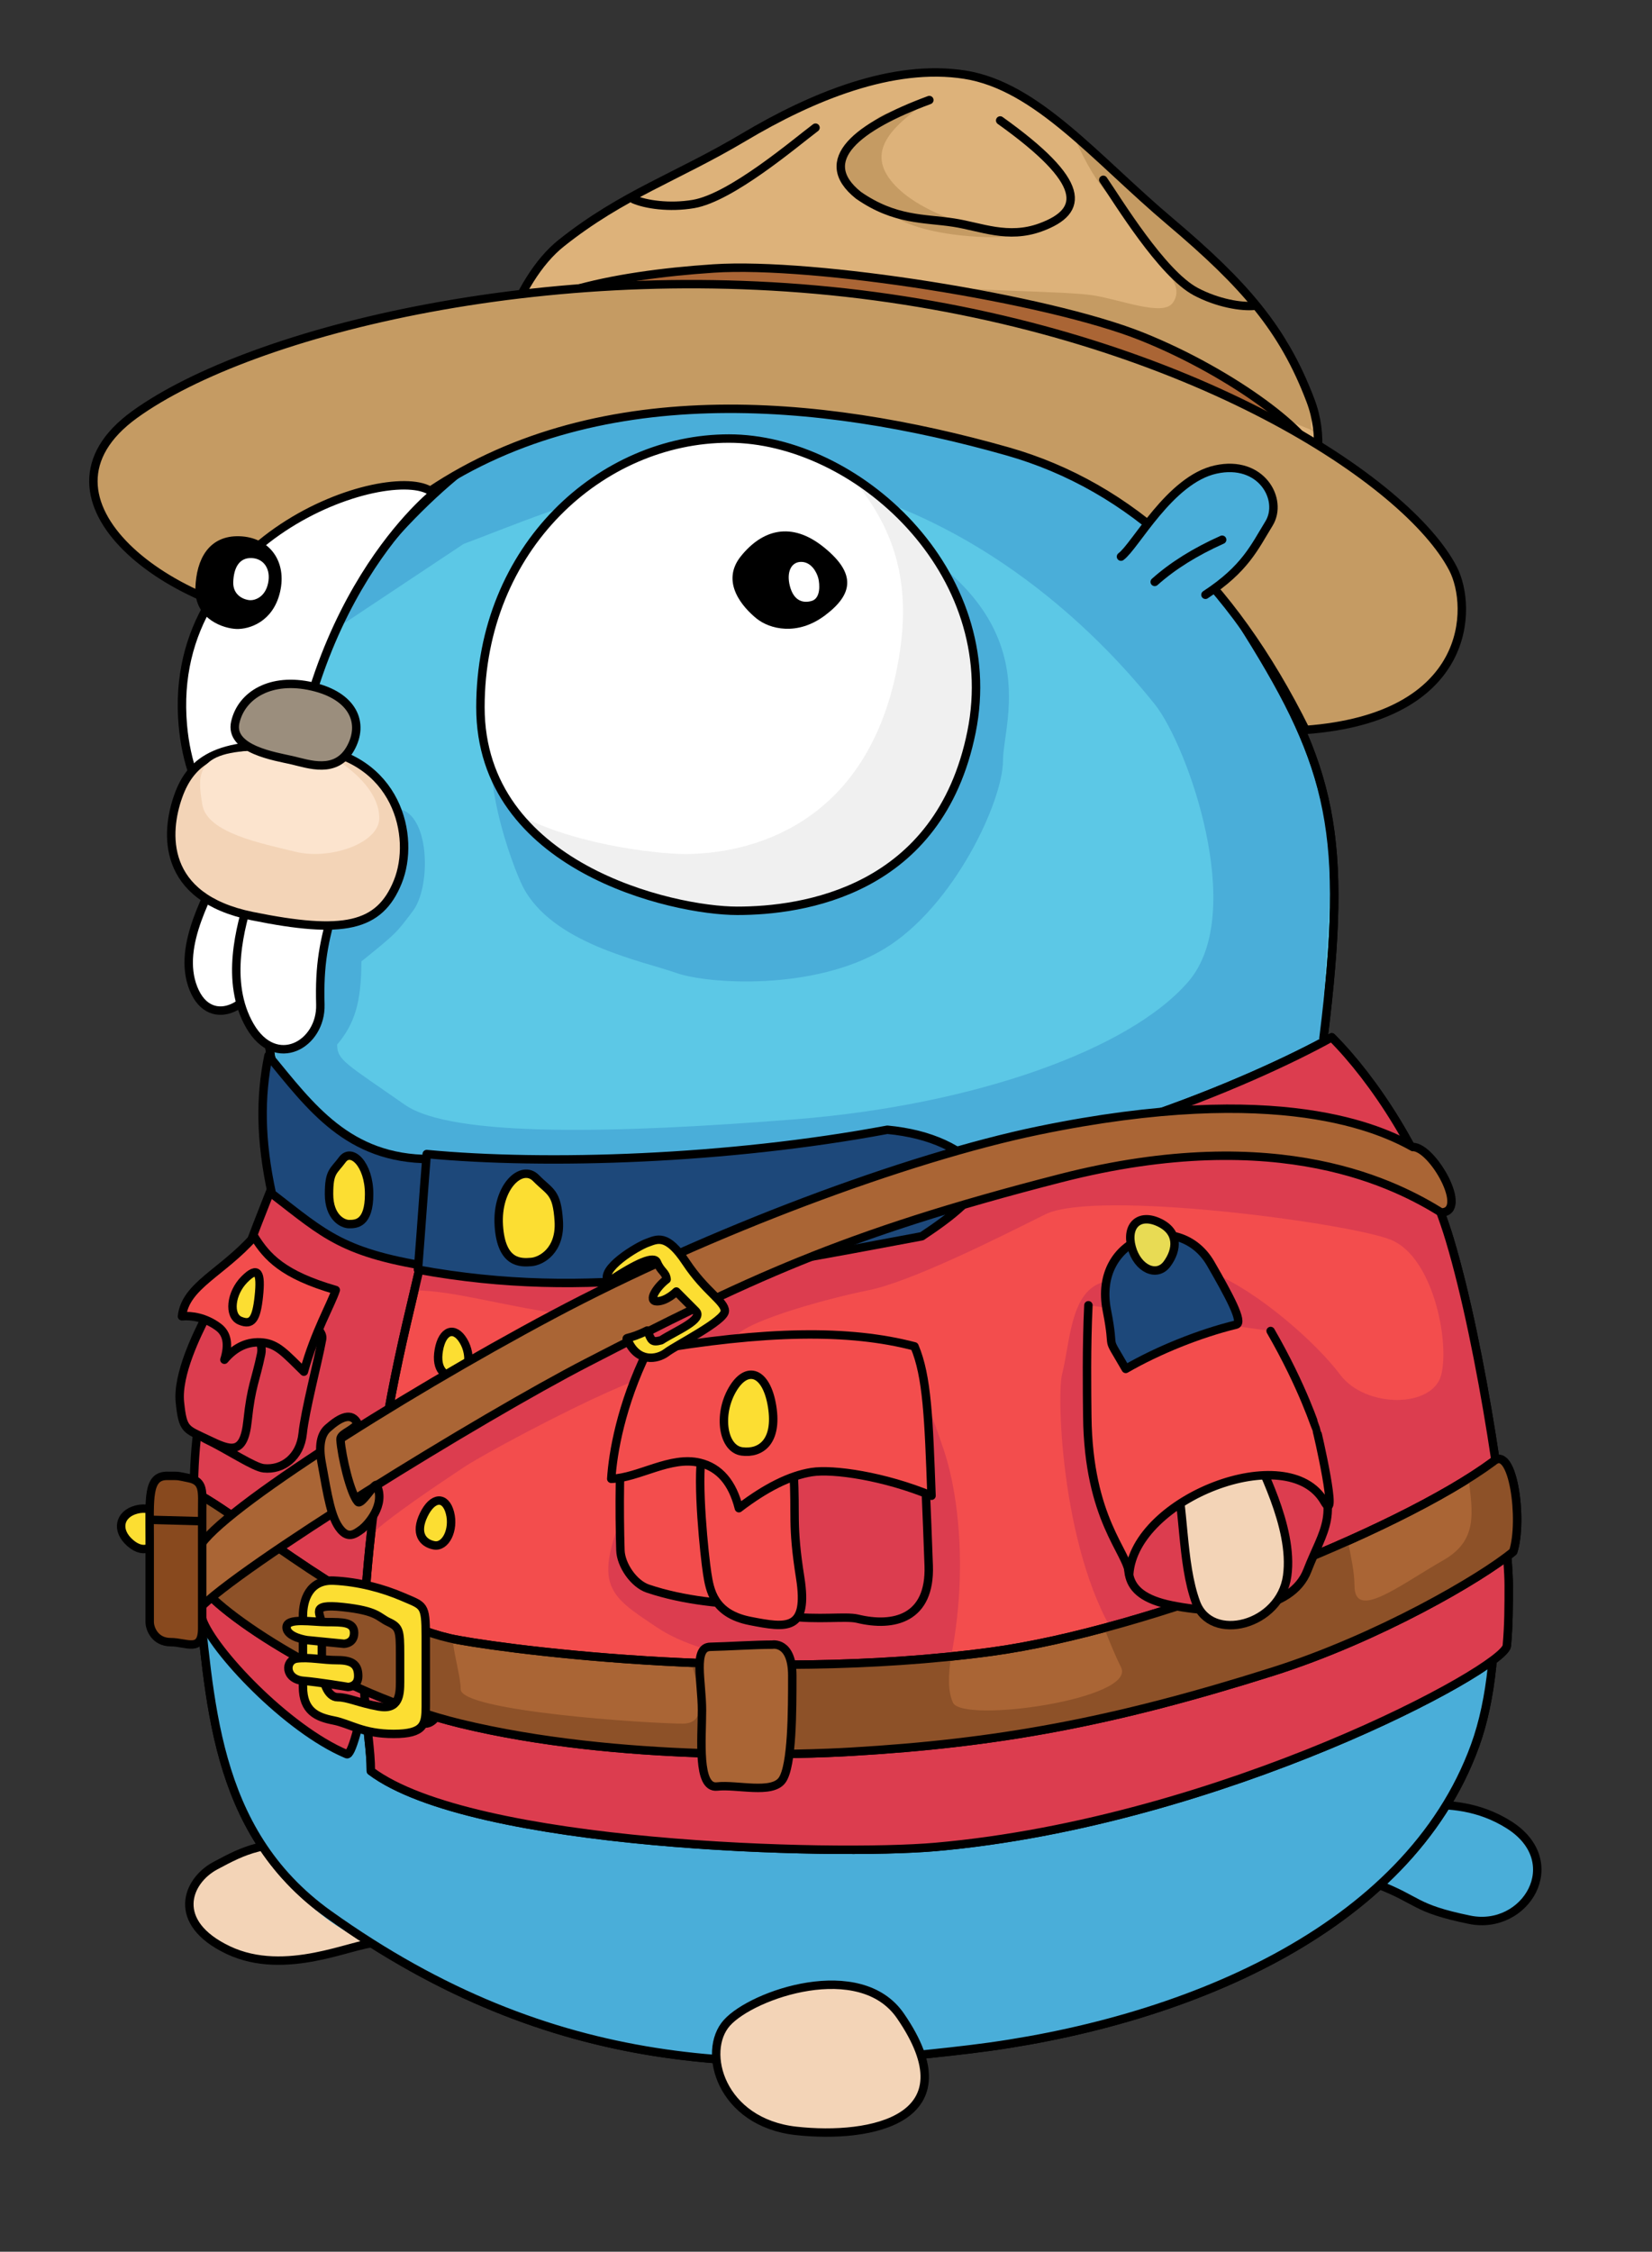 <?xml version="1.0" encoding="UTF-8"?>
<svg width="196px" height="267px" viewBox="0 0 196 267" version="1.1" xmlns="http://www.w3.org/2000/svg" xmlns:xlink="http://www.w3.org/1999/xlink">
    <rect x="0" y="0" width="196" height="267" fill="#333333" stroke="none"/>
    <!-- Generator: Sketch 54.1 (76490) - https://sketchapp.com -->
    <title>Artboard</title>
    <desc>Created with Sketch.</desc>
    <g id="Artboard" stroke="none" stroke-width="1" fill="none" fill-rule="evenodd">
        <g id="Mountie-Gopher3:4" transform="translate(8, -7)">
            <path d="M163.139,218.307 C160.72,223.056 159.869,222.263 157.816,228.732 C155.763,235.201 163.432,241.035 168.539,234.539 C173.646,228.043 171.201,220.092 172.007,218.307" id="tail" stroke="#000000" fill="#4AAED9" stroke-linecap="round" stroke-linejoin="round" transform="translate(164.741, 227.84) rotate(-96) translate(-164.741, -227.84) "></path>
            <path d="M19.802,225.181 C16.159,231.177 16.159,233.664 16.159,237.576 C16.159,241.487 19.638,245.463 25.709,240.956 C31.78,236.449 31.944,227.435 33.159,225.181" id="foot" stroke="#000000" fill="#F3D4B7" stroke-linecap="round" stroke-linejoin="round" transform="translate(24.659, 234.069) rotate(62) translate(-24.659, -234.069) "></path>
            <path d="M40.038,68.998 C33.031,76.394 29.255,85.154 27.355,95.573 C24.749,109.865 20.527,128.02 26.726,140.509 C27.516,142.099 12.751,172.493 15.39,194.693 C16.98,208.059 17,224 31,234 C57.81,253.15 82,253 107.038,249.998 C132.077,246.995 159,236 167,214 C175,192 161,143.998 149.038,129.998 C152,106 150.038,98 140.038,81.998 C130.038,65.995 122.077,55.998 99.038,52.998 C76,49.998 58.038,49.998 40.038,68.998 Z" id="Path" stroke="#000000" fill="#5CC8E6"></path>
            <path d="M28.094,103.162 C30.399,105.775 38.072,102.114 40.038,103.162 C43.038,104.76 43,112.329 41,115 C39,117.671 39,117.671 34.877,121 C34.877,126 34,128.486 32,130.861 C32,132.716 33.019,133.101 40.038,138 C45.639,141.909 65.396,141.381 86.396,139.717 C107.396,138.052 126,131.529 133,123.384 C140,115.24 132.874,95.335 129,90.5 C125.126,85.665 113,71.495 94,65.497 C75,59.499 59,67 47,71.5 C46.959,71.515 31.918,81.531 31.877,81.546 C33.363,79.252 38.074,71.071 40.038,68.998 C58.038,49.998 80,50.998 103.038,53.998 C126.077,56.998 140.038,79.833 146.038,93.998 C152.038,108.162 149,114.248 149,130.861 C156,138 166,165 168,183 C168.866,190.795 170.423,205.853 166,216 C160.21,229.284 146.739,237.023 145.038,238 C142.038,239.724 129,248 100,250.489 C71,252.978 54,248 33.019,236 C19.407,228.214 14.574,205.252 15.465,186 C15.947,175.579 18,171 20.601,158.929 C21.271,155.821 28.304,142.549 27.038,140 C21.821,129.491 25.724,117.813 28.094,103.162 Z M54,112.066 C52.926,109.924 48.191,97.824 51.142,90.771 C57.615,75.298 78.201,61.244 94,68.361 C117,78.722 111,92.376 111,97.171 C111,101.965 105.19,114.5 96.932,119.5 C88.674,124.5 76.003,123.718 72.159,122.343 C68.316,120.968 57.43,118.908 54,112.066 Z" id="body-shadow" fill="#4AAED9" fill-rule="nonzero"></path>
            <path d="M40.038,68.998 C33.031,76.394 29.255,85.154 27.355,95.573 C24.749,109.865 20.527,128.02 26.726,140.509 C27.516,142.099 12.751,172.493 15.39,194.693 C16.98,208.059 17,224 31,234 C57.81,253.15 82,253 107.038,249.998 C132.077,246.995 159,236 167,214 C175,192 161,143.998 149.038,129.998 C152,106 150.038,98 140.038,81.998 C130.038,65.995 122.077,55.998 99.038,52.998 C76,49.998 58.038,49.998 40.038,68.998 Z" id="Path-Copy" stroke="#000000"></path>
            <path d="M78.042,255.635 C78.042,260.201 85.404,264.926 92.724,259.666 C100.043,254.405 107.234,244.708 92.79,241.254 C84.597,239.294 78.042,251.069 78.042,255.635 Z" id="foot" stroke="#000000" fill="#F3D4B7" stroke-linecap="round" stroke-linejoin="round" transform="translate(89.588, 251.509) rotate(42) translate(-89.588, -251.509) "></path>
            <g id="hat" transform="translate(87.952, 51.562) rotate(9) translate(-87.952, -51.562) translate(5.952, 13.062)">
                <path d="M94.724,0.48 C86.05,0.48 77.85,5.492 70.666,11.377 C63.482,17.262 56.909,21.335 50.623,28.092 C46.169,32.88 44.401,42.222 44.981,50.465 C45.22,53.856 54.644,45.289 72.605,43.164 C90.565,41.039 117.507,42.15 126.487,45.382 C135.467,48.613 140.856,54.576 140.856,51.594 C140.856,48.613 145.659,39.287 141.169,31.554 C136.678,23.821 131.29,19.372 121.412,13.487 C111.533,7.601 103.398,0.48 94.724,0.48 Z" id="Path" fill="#DDB27A"></path>
                <path d="M110.773,6.734 C114.354,9.463 117.891,11.399 121.763,13.674 C124.086,15.038 126.164,16.326 128.042,17.595 C130.823,20.131 136.861,24.823 137.558,25.864 C137.846,26.294 139.305,28.756 141.935,33.25 C142.028,33.705 141.271,35.309 142.317,35.614 C131.605,33.211 126.478,30.454 125.272,29.632 C123.455,28.392 106.184,26.321 106.184,26.46 C106.184,26.6 92.079,25.333 95.746,25.473 C99.412,25.612 110.451,23.798 113.845,23.798 C117.238,23.798 122.388,24.999 123.297,23.213 C124.206,21.428 122.546,20.089 121.637,19.36 C120.728,18.63 116.183,14.72 115.274,13.079 C114.668,11.984 112.841,12.066 108.541,5.421 C109.309,5.871 110.053,6.309 110.773,6.734 Z M90.356,4.589 C87.79,7.268 84.632,10.604 87.676,13.786 C90.719,16.968 97.535,18.152 101.958,18.152 C106.382,18.152 94.585,20.554 89.276,18.335 C83.968,16.115 80.721,16.494 82.63,11.136 C86.266,3.992 86.881,7.268 90.356,4.589 Z" id="Shape" fill="#C59B63" fill-rule="nonzero"></path>
                <path d="M94.712,0.337 C86.038,0.337 77.173,5.774 69.989,11.748 C62.804,17.722 56.831,20.688 50.545,27.548 C45.788,32.737 44.161,43.667 45.047,51.947 C45.331,54.61 54.566,45.049 72.526,42.892 C90.487,40.735 117.428,41.863 126.409,45.143 C135.389,48.423 140.777,54.476 140.777,51.45 C140.777,48.423 145.737,39.914 141.247,32.065 C136.757,24.215 131.368,19.698 121.49,13.724 C111.611,7.75 103.386,0.337 94.712,0.337 Z" id="Path" stroke="#000000"></path>
                <path d="M68.853,27.698 C57.112,30.359 45.299,34.754 44.608,40.53 C43.656,48.496 53.684,41.123 71.714,38.974 C89.745,36.826 116.791,37.949 125.807,41.216 C134.822,44.483 140.231,54.128 140.231,51.114 C140.231,48.908 143.115,45.161 142.643,38.656 C142.47,36.273 131.982,30.359 120.241,27.698 C108.5,25.037 80.595,25.037 68.853,27.698 Z" id="Path" stroke="#000000" fill="#AA6535"></path>
                <path d="M106.643,43.652 C83.815,40.926 56.715,42.591 38.879,59.853 C33.594,64.969 33.067,70.578 30.398,76.677 C28.729,76.776 29.28,76.569 28.137,76.687 C11.719,78.368 -8.353,67.57 3.725,55.546 C15.803,43.521 50.443,28.844 88.303,27.949 C126.163,27.054 154.119,39.671 161.082,49.132 C164.11,53.247 166.122,66.199 146.792,70.75 C135.244,54.502 121.861,45.469 106.643,43.652 Z" id="Path" stroke="#000000" fill="#C59B63"></path>
                <path d="M91.017,3.967 C83.111,8.394 78.684,13.145 84.482,16.436 C89.239,18.732 92.633,17.882 96.129,17.867 C99.405,17.853 102.809,18.813 106.403,16.819 C111.357,14.07 110.971,10.669 99.698,5.042 M112.88,10.081 C114.992,12.287 121.487,19.989 125.811,21.463 C128.554,22.399 131.425,22.431 132.952,22.023" id="Shape" stroke="#000000" stroke-linecap="round" stroke-linejoin="round"></path>
                <path d="M58.191,9.313 C60.295,11.485 66.767,19.066 71.076,20.517 C73.809,21.438 76.669,21.47 78.191,21.068" id="Path" stroke="#000000" stroke-linecap="round" stroke-linejoin="round" transform="translate(68.191, 15.313) scale(-1, 1) translate(-68.191, -15.313) "></path>
            </g>
            <g id="Group" transform="translate(28.017, 88) rotate(2) translate(-28.017, -88) translate(13.017, 64)">
                <path d="M29.621,0.972 C28.99,1.592 12.628,15.791 13.724,47.171 C6.901,43.966 1.953,38.28 0.861,29.51 C-1.992,6.582 25.337,-2.88 29.621,0.972 Z" id="Path" stroke="#000000" fill="#FFFFFF"></path>
                <path d="M2.278,13.194 C2.278,16.528 5.516,17.361 6.811,17.361 C8.107,17.361 10.698,16.528 11.345,13.194 C11.993,9.861 10.05,7.361 6.811,7.361 C3.573,7.361 2.278,9.861 2.278,13.194 Z" id="Path" stroke="#000000" fill="#000000"></path>
                <path d="M6.243,12.313 C6.243,13.98 7.72,14.396 8.311,14.396 C8.902,14.396 10.083,13.98 10.378,12.313 C10.674,10.646 9.788,9.396 8.311,9.396 C6.834,9.396 6.243,10.646 6.243,12.313 Z" id="Path" fill="#FFFFFF"></path>
            </g>
            <g id="eye" transform="translate(49, 59)">
                <path d="M0,31.862 C0,50.851 22.811,56 30.474,56 C38.138,56 54,53 58.264,34.793 C62.528,16.586 44.609,0 29.48,0 C14.351,0 6.12002804e-16,12.874 0,31.862 Z" id="Path" fill="#FFFFFF"></path>
                <path d="M44.384,5 C54.086,10.417 61.548,22.788 58.283,36.006 C54.086,53 38.616,56 31.148,56 C25.863,56 10.677,52.447 4,44.293 C10.275,47.971 20.524,49.263 24.282,49.263 C31.751,49.263 45.683,46.075 49.417,27.269 C51.335,17.612 49.323,11.047 44.384,5 Z" id="Path" fill="#F0F0F0"></path>
                <path d="M-3.55271368e-15,31.862 C-3.55271368e-15,50.851 22.811,56 30.474,56 C38.138,56 54.432,53.782 58.264,34.793 C62.096,15.805 44.609,0 29.48,0 C14.351,0 -2.93947782e-15,12.874 -3.55271368e-15,31.862 Z" id="Path" stroke="#000000"></path>
                <path d="M30.28,18.139 C30.28,22.139 34.367,22.732 36.367,22.732 C38.367,22.732 41.453,21.325 42.453,17.325 C43.453,13.325 42.28,11.139 37.28,11.139 C32.28,11.139 30.28,14.139 30.28,18.139 Z" id="Path" fill="#000000" transform="translate(36.53, 16.935) rotate(39) translate(-36.53, -16.935) "></path>
                <path d="M36.968,18.967 C36.109,18.179 35.935,17.092 37.112,15.85 C38.289,14.609 39.64,14.455 40.263,15.492 C40.887,16.528 40.16,17.718 39.689,18.215 C39.218,18.711 37.827,19.755 36.968,18.967 Z" id="Path" fill="#FFFFFF" transform="translate(38.391, 17.029) rotate(-58) translate(-38.391, -17.029) "></path>
            </g>
            <g id="mug" transform="translate(26.031, 109.43) rotate(5) translate(-26.031, -109.43) translate(10.531, 86.93)">
                <path d="M15.236,25.144 C14.114,29.406 13.386,30.362 13.478,34.858 C13.571,39.354 8.26,43.169 5.745,38.182 C3.229,33.196 6.927,26.409 7.766,23.221 C8.605,20.034 16.357,20.883 15.236,25.144 Z" id="Path" stroke="#000000" fill="#FFFFFF"></path>
                <path d="M21.591,26.765 C20.649,31.346 20.374,34.07 20.916,38.774 C21.458,43.477 16.33,47.014 12.824,42.04 C9.319,37.067 10.728,30.214 11.433,26.788 C12.138,23.362 22.533,22.185 21.591,26.765 Z" id="Path" stroke="#000000" fill="#FFFFFF"></path>
                <path d="M1.647,17.527 C1.116,22.056 2.309,29.713 13.389,29.423 C24.469,29.133 28.397,27.289 29.308,21.596 C30.219,15.904 25.949,7.122 15.399,8.454 C4.85,9.786 2.177,12.998 1.647,17.527 Z" id="Path" stroke="#000000" fill="#F3D4B7" transform="translate(15.486, 18.875) rotate(8) translate(-15.486, -18.875) "></path>
                <path d="M18.283,8.775 C22.456,10.417 25.693,13.151 25.954,16.137 C26.216,19.123 20.55,21.626 16.409,20.985 C12.267,20.343 5.721,19.681 4.893,16.356 C4.065,13.03 3.303,10.085 11.31,9.385 C19.317,8.684 14.111,7.132 18.283,8.775 Z" id="Path-3" fill="#FCE4CE"></path>
                <path d="M8.104,7.304 C8.104,10.637 13.702,10.189 15.702,10.189 C17.702,10.189 21.104,10.637 22.104,7.304 C23.104,3.971 21.044,1.129 16.044,1.129 C11.044,1.129 8.104,3.971 8.104,7.304 Z" id="Path" stroke="#000000" fill="#9B8E7D" transform="translate(15.227, 5.669) rotate(8) translate(-15.227, -5.669) "></path>
            </g>
            <path d="M42,153 C37.499,149.559 31.013,146.333 27,141 C18,163 15,172.087 15,184 C15,189 15.135,196.455 16,199 C17.223,202.597 26,212 33.135,215 C35.327,215.921 44.378,154.818 42,153 Z" id="jacket" stroke="#000000" fill="#DC3D4F" stroke-linecap="round" stroke-linejoin="round"></path>
            <path d="M148.111,154 C140.963,153.657 143.075,153.143 126.111,152 C121.717,151.704 117.488,146 112.111,146 C90.111,146 65.111,135 56.111,130 C51.111,135 45.111,144 42.111,154 C38.243,166.894 35.111,189 35.111,195 C35.111,197.475 35.111,199.655 35.335,202.146 C35.576,204.822 69.111,223 103.111,226 C115.209,227.067 158.111,226 170.111,217 C170.111,212 172.111,207 170.111,189 C168.111,171 165.585,163.475 163.111,152 C158.111,154 154.111,154.288 148.111,154 Z" id="jacket" stroke="#000000" fill="#F34D4D" stroke-linecap="round" stroke-linejoin="round" transform="translate(103.056, 178.169) scale(-1, 1) translate(-103.056, -178.169) "></path>
            <path d="M35.189,199.316 C38.282,202.085 45.213,205.281 51.586,207 C59,209 96,210 91,207 C86,204 76,204 70,200 C64,196 62,195 67,184 C72,173 73,170 70,170 C67,170 50,179 47,181 C44,183 38,187 36,189 C36.51,184.408 37.055,180.497 37.624,177.029 C38.13,177.2 38.604,177.198 39,177 C41,176 60,165 60,165 C60,165 68,164 60,163 C52.088,162.011 46.132,160.044 41.165,160.001 C41.774,157.43 42.389,154.836 43,152 C48,154 52,154.288 58,154 C65.148,153.657 63.036,153.143 80,152 C84.394,151.704 88.624,146 94,146 C116,146 141,135 150,130 C155,135 161,144 164,154 C167.868,166.894 171,189 171,195 C171,197.475 171,199.655 170.776,202.146 C170.535,204.822 137,223 103,226 C90.902,227.067 48,226 36,217 C36,213.124 34.798,209.248 35.189,199.316 Z M157,154 C152,152 122,148 116,151 C110,154 100,159 95,160 C90,161 79,164 79,166 C79,168 97,167 99,169 C101,171 102,173 104,179 C106,185 107,196 104,207 C103.792,207.763 127.309,205.298 125,202 C118,192 117.342,172.632 118,170 C119,166 119,160 123,159 C127,158 131,156 136,158 C141,160 148,166 151,170 C154,174 162,174 163,170 C164,166 162,156 157,154 Z" id="Combined-Shape" fill="#DC3D4F"></path>
            <path d="M148.111,154 C140.963,153.657 143.075,153.143 126.111,152 C121.717,151.704 117.488,146 112.111,146 C90.111,146 65.111,135 56.111,130 C51.111,135 45.111,144 42.111,154 C38.243,166.894 35.111,189 35.111,195 C35.111,197.475 35.111,199.655 35.335,202.146 C35.576,204.822 69.111,223 103.111,226 C115.209,227.067 158.111,226 170.111,217 C170.111,212 172.111,207 170.111,189 C168.111,171 165.585,163.475 163.111,152 C158.111,154 154.111,154.288 148.111,154 Z" id="jacket-copy-2" stroke="#000000" stroke-linecap="round" stroke-linejoin="round" transform="translate(103.056, 178.169) scale(-1, 1) translate(-103.056, -178.169) "></path>
            <path d="M42.279,186.611 C43.342,184.431 44.862,184.384 45.384,186.382 C45.906,188.381 44.876,190.493 43.503,190.238 C42.131,189.984 41.216,188.791 42.279,186.611 Z M41.17,210.778 C39.78,209.506 40.111,207.854 41.747,207.397 C43.383,206.94 44.73,208.174 44.207,209.649 C43.683,211.124 42.561,212.051 41.17,210.778 Z M44.064,167.083 C44.486,164.694 45.933,164.23 46.986,166.007 C48.039,167.784 47.631,170.098 46.241,170.232 C44.851,170.366 43.643,169.472 44.064,167.083 Z" id="buttons" stroke="#000000" fill="#FCDE32" fill-rule="nonzero"></path>
            <g id="pocket" transform="translate(22.058, 166.898) scale(-1, 1) rotate(-6) translate(-22.058, -166.898) translate(13.058, 152.898)" stroke="#000000">
                <path d="M1.003,12.047 C1.214,14.816 2.127,20.617 2.127,23.435 C2.127,26.252 4.039,28 6.292,28 C7.472,28 10.683,26.278 13.42,25.296 C15.543,24.534 14.912,21.608 14.912,18.43 C14.912,15.46 13.451,11.015 13.098,9.807 C12.591,8.072 0.792,9.278 1.003,12.047 Z" id="Path" fill="#DC3D4F"></path>
                <path d="M8.011,14.551 C8.33,17.778 8.787,18.387 8.787,22.601 C8.787,26.816 10.462,26.3 13.231,25.311 C16,24.321 16.302,24.533 16.995,21.266 C17.687,18 15.789,12.968 15.024,10.946 C14.258,8.924 7.692,11.325 8.011,14.551 Z" id="Path" fill="#DC3D4F"></path>
                <path d="M9.160836e-14,6.086 C6.43,4.943 8.532,3.038 10.286,0.791 C13.626,5.468 17.793,7.423 17.821,11.09 C16.738,10.864 15.065,10.915 13.391,11.908 C12.275,12.571 11.903,13.829 12.275,15.684 C11.145,14.017 9.703,13.183 7.949,13.183 C6.196,13.183 5.125,14.227 2.748,16.105 C1.945,11.255 0.366,7.846 9.160836e-14,6.086 Z" id="Path" fill="#F34D4D" stroke-linejoin="round"></path>
                <path d="M9,7.76 C9,4.972 9.455,4.157 10.909,5.958 C12.364,7.76 12.364,10.46 10.909,10.889 C9.455,11.318 9,10.547 9,7.76 Z" id="Path" fill="#FCDE32"></path>
            </g>
            <g id="pocket" transform="translate(84.045, 183.045) scale(-1, 1) rotate(9) translate(-84.045, -183.045) translate(64.545, 164.545)" stroke="#000000">
                <path d="M3.959,12.233 C4.424,16.439 5.917,24.919 5.917,30.413 C5.917,35.907 10.868,36.007 14.902,34.177 C17.989,32.776 28.32,32.529 36.419,28.297 C37.992,27.474 39.145,25.029 38.925,23.297 C38.355,18.803 37.218,11.614 36.413,9.711 C35.298,7.075 3.495,8.026 3.959,12.233 Z" id="Path" fill="#F34D4D"></path>
                <path d="M1.091,13.825 C1.564,17.757 2.32,24.595 3.085,30.821 C3.849,37.048 8.307,37.425 12.414,35.714 C13.757,35.154 17.057,35.171 20.678,34.084 C25.527,32.627 23.258,9.765 14.338,10.409 C7.181,10.926 0.88,12.074 1.091,13.825 Z" id="Path" fill="#DC3D4F"></path>
                <path d="M17.204,17.489 C17.682,22.437 18.367,23.37 18.367,29.832 C18.367,36.294 20.879,35.504 25.033,33.987 C29.187,32.469 29.187,29.629 29.187,27.625 C29.187,25.621 28.714,16.587 27.566,13.486 C26.418,10.386 16.725,12.541 17.204,17.489 Z" id="Path" fill="#F34D4D"></path>
                <path d="M0.682,4.877 C8.01,1.66 17.807,0.244 32.048,0.442 C36.186,6.331 38.025,11.835 38.675,14.761 C35.438,15.163 31.308,13.147 27.995,14.528 C25.787,15.448 24.543,17.463 24.263,20.57 C20.721,18.653 17.657,17.694 15.073,17.694 C12.488,17.694 6.627,19.52 1.458,22.685 C0.362,13.647 -0.255,8.617 0.682,4.877 Z" id="Path" fill="#F34D4D" stroke-linejoin="round"></path>
                <path d="M18.481,9.287 C18.481,5.106 20.662,3.883 22.844,6.585 C25.026,9.287 25.026,13.339 22.844,13.982 C20.662,14.625 18.481,13.469 18.481,9.287 Z" id="Path" fill="#FCDE32"></path>
            </g>
            <g id="detail" transform="translate(6, 132)">
                <path d="M163.152,48.311 C151.908,56.615 122.31,68.313 103.627,70.85 C75.272,74.701 43.727,70.266 39.339,69.249 C28.625,66.765 15.482,55.428 9.529,52.174 C9.529,54.929 8.339,57.096 9.529,62.546 C11.57,66.219 26.375,75.914 40.578,79.363 C59.51,83.96 81.841,83.012 86.96,82.713 C104.263,81.703 117.951,79.235 136.961,73.223 C149.527,69.249 161.759,62.115 165.533,58.987 C166.723,55.329 165.533,46.208 163.152,48.311 Z" id="belt" stroke="#000000" fill="#AA6535" stroke-linecap="round" stroke-linejoin="round"></path>
                <path d="M39.674,69.322 C39.949,71.606 40.656,73.897 40.656,75.301 C40.656,77.915 63,79.379 67.025,79.379 C70.035,79.379 69.089,75.637 68.012,72.166 C77.466,72.567 88.25,72.516 98.831,71.422 C98.496,73.718 98.46,75.577 99.062,76.893 C100.199,79.379 120.923,76.473 119,72.687 C118.419,71.542 117.732,69.889 117.002,68.041 C126.576,65.471 137.014,61.685 145.916,57.712 C146.279,59.562 146.701,61.417 146.701,63 C146.701,67.233 152,63 157.25,60 C161.395,57.632 160.709,54.299 160.237,50.287 C161.309,49.612 162.285,48.951 163.152,48.311 C165.533,46.208 166.723,55.329 165.533,58.987 C161.759,62.115 149.527,69.249 136.961,73.223 C117.951,79.235 104.263,81.703 86.96,82.713 C81.841,83.012 59.51,83.96 40.578,79.363 C26.375,75.914 11.57,66.219 9.529,62.546 C8.339,57.096 9.529,54.929 9.529,52.174 C15.482,55.428 28.625,66.765 39.339,69.249 C39.437,69.271 39.549,69.296 39.674,69.322 Z" id="Combined-Shape" fill="#8D5128"></path>
                <path d="M163.152,48.311 C151.908,56.615 122.31,68.313 103.627,70.85 C75.272,74.701 43.727,70.266 39.339,69.249 C28.625,66.765 15.482,55.428 9.529,52.174 C9.529,54.929 8.339,57.096 9.529,62.546 C11.57,66.219 26.375,75.914 40.578,79.363 C59.51,83.96 81.841,83.012 86.96,82.713 C104.263,81.703 117.951,79.235 136.961,73.223 C149.527,69.249 161.759,62.115 165.533,58.987 C166.723,55.329 165.533,46.208 163.152,48.311 Z" id="belt-copy-2" stroke="#000000" stroke-linecap="round" stroke-linejoin="round"></path>
                <path d="M70.273,70.271 C72.35,70.231 75.442,70.015 77.619,70.015 C77.619,70.015 80,69.561 80,73.692 C80,77.822 80,84.344 78.81,86.059 C77.619,87.773 73.453,86.567 71.072,86.836 C68.691,87.105 69.286,81.168 69.286,77.791 C69.286,74.415 68.196,70.311 70.273,70.271 Z" id="Path" stroke="#000000" fill="#AA6535"></path>
                <g id="Group" transform="translate(20, 62)" fill="#FCDE32" fill-rule="nonzero" stroke="#000000">
                    <path d="M5.585,0.423 C8.5,0.558 11.413,1.323 13.842,2.375 C16.27,3.427 16.514,3.215 16.514,6.987 C16.514,10.759 16.514,13.263 16.514,15.358 C16.514,17.452 16.341,18.599 12.698,18.599 C9.055,18.599 7.528,17.384 5.585,17.005 C3.643,16.625 1.942,15.943 1.942,12.983 C1.942,10.022 1.942,6.469 1.942,4.612 C1.942,2.754 2.67,0.288 5.585,0.423 Z M6.688,3.562 C2.533,3.114 4.183,4.369 4.183,5.713 C4.183,7.056 4.183,8.109 4.183,10.249 C4.183,12.39 4.857,14.25 6.071,14.25 C7.286,14.25 8.5,14.907 10.929,15.35 C13.357,15.793 13.467,13.95 13.467,12.436 C13.467,10.921 13.467,11.815 13.467,9.088 C13.467,6.36 13.389,5.938 12.117,5.344 C10.845,4.75 10.844,4.011 6.688,3.562 Z" id="Shape"></path>
                    <path d="M4.858,5.344 C6.679,5.344 8.014,5.338 8.014,6.624 C8.014,7.911 6.8,7.911 6.8,7.911 C6.8,7.911 2.429,7.48 2.429,7.48 C2.429,7.48 -2.5313085e-14,7.144 -2.5313085e-14,5.957 C-2.5313085e-14,4.769 3.036,5.344 4.858,5.344 Z M6.071,9.856 C7.893,9.856 8.5,10.459 8.5,11.746 C8.5,13.033 7.286,13.033 7.286,13.033 C7.286,13.033 3.724,12.439 2.001,12.305 C-0.229,12.131 -0.229,9.856 1.214,9.661 C2.657,9.466 4.25,9.856 6.071,9.856 Z" id="Shape"></path>
                </g>
                <g id="Group" transform="translate(17, 0)" stroke="#000000">
                    <path d="M1.079,12.438 C10.833,12.438 15.248,6.242 20.251,0.173 C21.241,4.996 21.241,10.133 19.849,16.544 C13.524,21.404 11.501,23.665 0.155,25.351 C0.155,19.671 1.079,17.923 1.079,12.438 Z" id="Path" fill="#1D487A" stroke-linecap="round" stroke-linejoin="round" transform="translate(10.552, 12.762) scale(-1, 1) translate(-10.552, -12.762) "></path>
                    <path d="M19.217,14.702 C33.487,14.804 54.867,12.235 73.409,7.066 C78.598,7.103 82.501,8.573 85.116,11.169 C85.137,13.781 81.729,16.785 78.587,19.293 C56.461,25.462 39.999,30.38 19.376,28.443 C19.33,22.676 19.261,20.273 19.217,14.702 Z" id="Path" fill="#1D487A" stroke-linecap="round" stroke-linejoin="round" transform="translate(52.166, 17.968) rotate(5) translate(-52.166, -17.968) "></path>
                    <path d="M8.037,16.591 C8.037,13.876 8.566,13.926 9.623,12.5 C10.68,11.074 12.794,13.034 12.794,16.591 C12.794,20.148 11.209,20.148 10.416,20.148 C9.623,20.148 8.037,19.306 8.037,16.591 Z" id="Path" fill="#FCDE32"></path>
                    <path d="M28.126,20.035 C28.104,16.527 28.897,16.596 30.471,14.763 C32.045,12.929 35.232,15.48 35.26,20.076 C35.289,24.672 32.911,24.658 31.722,24.651 C30.533,24.644 28.148,23.542 28.126,20.035 Z" id="Path" fill="#FCDE32" transform="translate(31.693, 19.408) scale(-1, 1) rotate(4) translate(-31.693, -19.408) "></path>
                </g>
                <path d="M9.52,58.836 C10.376,55.234 33.044,40.757 51.56,30.905 C70.075,21.052 93.679,12.266 109.18,9.061 C138,3.101 150,9 153.618,11 C156,11 160.34,18.726 156.989,18.769 C152,15.704 138,8 111.837,14.704 C85.674,21.407 74.419,26.899 55.616,36.592 C43.187,43 14.136,60.892 9.52,65.882 C8.496,66.989 9.255,59.951 9.52,58.836 Z" id="Path" stroke="#000000" fill="#AA6535"></path>
                <path d="M24.161,48.434 C24.894,52.467 25.279,54.999 26.397,56.349 C27.303,57.444 28.069,56.969 28.958,56.296 C29.54,55.856 31.813,53.467 30.695,51.117 C30.501,50.71 28.876,53.552 28.458,53.087 C27.562,52.089 26.521,47.617 26.397,45.715 C26.351,45.01 27.5,44.823 28.458,43.826 C27.732,42.378 26.397,43.014 24.894,44.346 C24.06,45.085 23.795,46.421 24.161,48.434 Z" id="Path" stroke="#000000" fill="#AA6535"></path>
                <g id="Group" transform="translate(0, 50)" stroke="#000000">
                    <path d="M1.463,7.975 C-0.275,6.477 0.138,4.534 2.184,3.997 C4.229,3.459 5.913,4.91 5.258,6.646 C4.604,8.381 3.201,9.472 1.463,7.975 Z" id="Path" fill="#FCDE32"></path>
                    <path d="M3.761,7.407 C3.761,12.127 3.761,16.526 3.761,17.321 C3.761,18.116 4.383,19.719 6.251,19.719 C8.119,19.719 9.987,21.002 9.987,18.086 C9.987,15.17 9.987,6.16 9.987,4.175 C9.987,1.899 10.248,0.632 8.392,0.267 C6.984,-0.01 7.465,4.23783684e-05 5.823,4.23783684e-05 C3.478,4.23783684e-05 3.761,2.687 3.761,7.407 Z" id="Path" fill="#88491E"></path>
                    <path d="M10,5.378 L3.75,5.21" id="Path"></path>
                </g>
                <path d="M62.789,22.366 C63.94,21.958 65.092,21.197 67.394,24.677 C69.697,28.158 72,29.3 72,30.456 C72,31.612 66.243,34.493 65.092,35.364 C63.94,36.235 61.637,36.581 60.486,33.924 C60.086,33.473 60.486,33.924 62.789,32.768 C63.288,33.924 63.288,34.233 64.44,33.924 C66.243,32.768 69.544,31.458 68.546,30.456 C67.394,29.3 66.243,28.145 66.243,28.145 C66.243,28.145 65.092,29.3 63.94,29.3 C62.789,29.3 63.94,27.569 65.092,26.701 C65,25.833 64.44,25.833 63.94,24.664 C63.607,23.885 61.688,24.66 58.183,26.989 C57.032,25.5 61.637,22.774 62.789,22.366 Z" id="Path" stroke="#000000" fill="#FCDE32" stroke-linejoin="round"></path>
            </g>
            <g id="hand-copy" transform="translate(133.138, 176.747) scale(-1, 1) rotate(51) translate(-133.138, -176.747) translate(113.138, 153.247)" stroke="#000000">
                <path d="M33.931,25.921 C36.788,27.783 40.473,28.842 37.348,34.824 C34.223,40.805 28.903,46.31 24.011,44.725 C19.118,43.141 16.099,43.648 13.448,36.743 C10.798,29.837 31.074,24.059 33.931,25.921 Z" id="Path-2" fill="#DC3D4F"></path>
                <path d="M26.248,24.613 C24.446,28.671 19.575,33.618 17.775,38.4 C15.974,43.183 23.507,47.023 28.012,43.095 C32.517,39.168 34.139,30.702 35.04,28.738" id="Path" fill="#F3D4B7" stroke-linecap="round" stroke-linejoin="round" transform="translate(26.271, 34.666) scale(-1, 1) rotate(10) translate(-26.271, -34.666) "></path>
                <path d="M22.016,4.212 C18.575,7.804 15.155,11.857 13.282,14.058 C5.327,23.41 6.349,29.338 4.761,31.444 C11.136,25.099 29.506,31.703 27.868,40.127 C27.183,43.651 32.748,33.224 32.748,33.128 C32.748,33.063 34.849,28.328 36.331,20.699" id="Path" fill="#F34D4D" stroke-linecap="round" stroke-linejoin="round" transform="translate(20.546, 22.533) scale(-1, 1) rotate(10) translate(-20.546, -22.533) "></path>
                <path d="M3.828,3.278 C9.042,2.914 5.626,2.869 11.043,4.302 C19.694,6.59 18.098,17.282 10.633,17.804 C6.393,18.1 2.602,18.28 2.807,17.349 C3.761,13.012 4.135,7.678 3.828,3.278 Z" id="Path" fill="#1D487A" stroke-linecap="round" stroke-linejoin="round" transform="translate(9.852, 10.553) scale(-1, 1) rotate(-65) translate(-9.852, -10.553) "></path>
                <path d="M2.873,5.735 C2.872,3.107 4.892,2.34 6.913,4.039 C8.934,5.738 8.936,8.283 6.916,8.686 C4.895,9.09 2.875,8.362 2.873,5.735 Z" id="Path" fill="#E8DB54" transform="translate(5.652, 5.962) rotate(14) translate(-5.652, -5.962) "></path>
            </g>
            <g id="ear" stroke-linecap="round" stroke-linejoin="round" transform="translate(125, 58)" stroke="#000000">
                <path d="M5.432,4.319 C2.976,9.394 3.355,12.155 3.321,15.45 C3.288,18.745 7.998,21.508 12.046,17.671 C16.094,13.835 15.53,4.943 16.351,3.036" id="Path" fill="#4AAED9" transform="translate(9.834, 11.286) rotate(-149) translate(-9.834, -11.286) "></path>
                <path d="M12,13 C8.8,14.429 6.133,16.095 4,18" id="Path"></path>
            </g>
        </g>
    </g>
</svg>